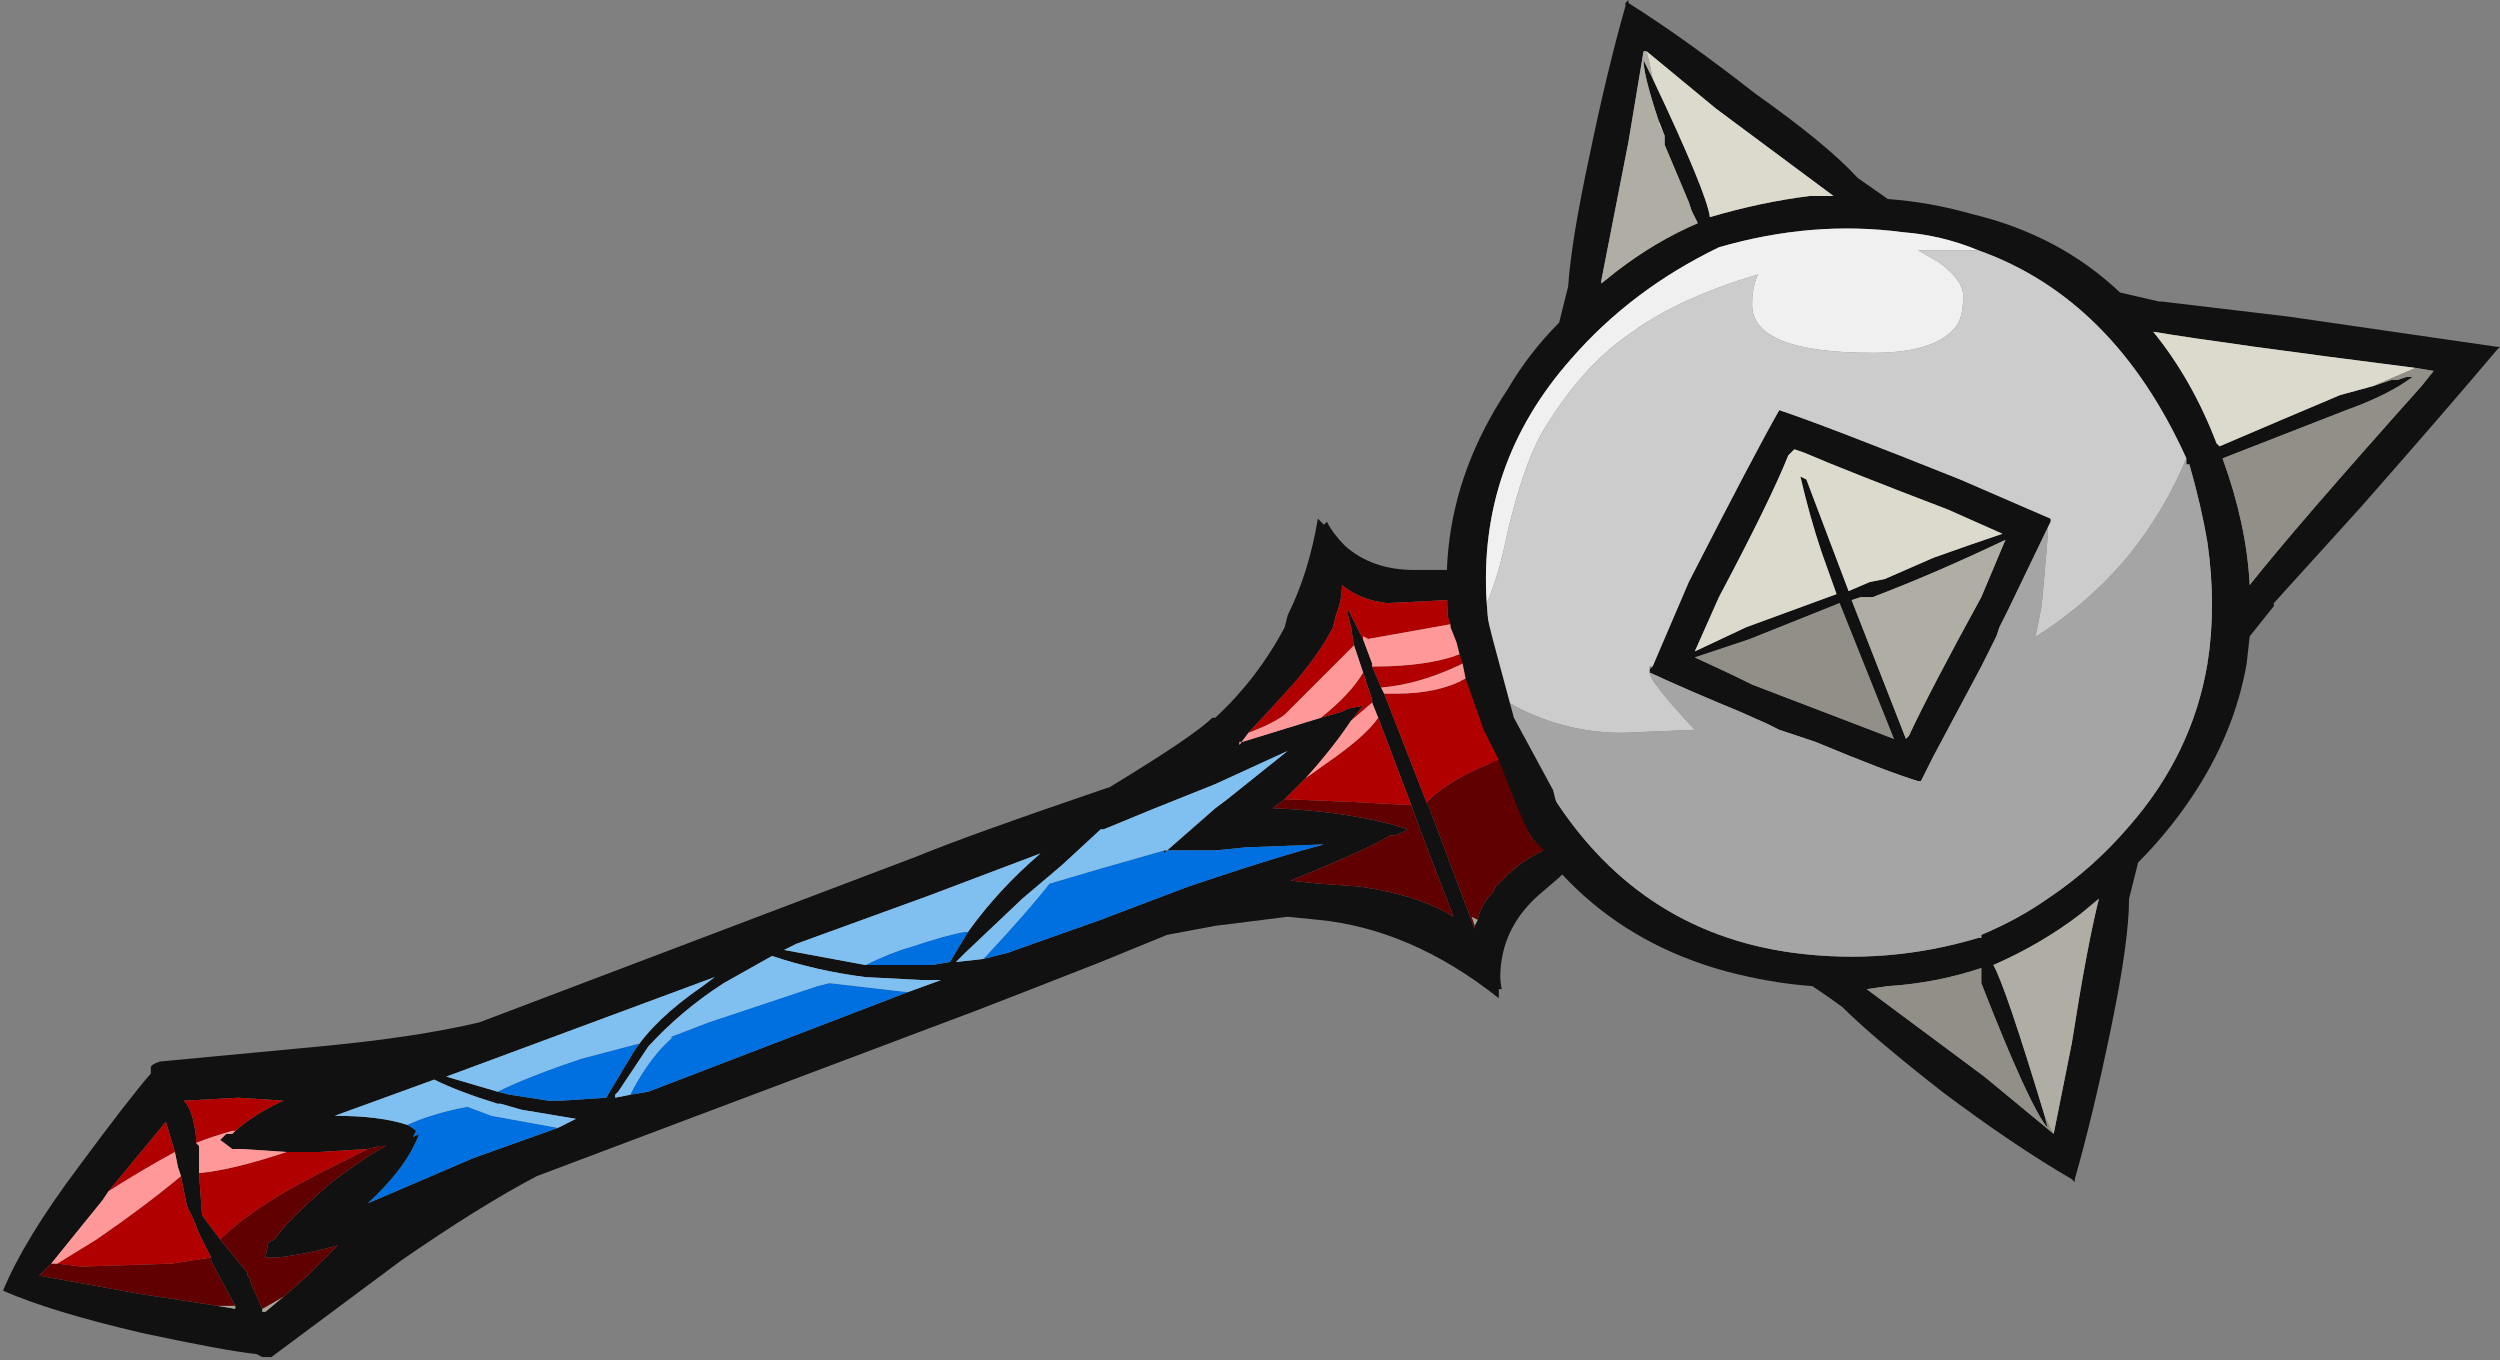 <?xml version="1.0" encoding="UTF-8" standalone="no"?>
<svg xmlns:ffdec="https://www.free-decompiler.com/flash" xmlns:xlink="http://www.w3.org/1999/xlink" ffdec:objectType="frame" height="157.85px" width="290.15px" xmlns="http://www.w3.org/2000/svg">
  <rect width="100%" height="100%" fill="#808080" stroke="none"/>
  <g transform="matrix(1.0, 0.0, 0.0, 1.0, 173.95, 85.05)">
    <use ffdec:characterId="1279" height="22.55" transform="matrix(7.0, 0.0, 0.0, 7.0, -173.95, -85.05)" width="41.45" xlink:href="#shape0"/>
  </g>
  <defs>
    <g id="shape0" transform="matrix(1.0, 0.0, 0.0, 1.0, 24.85, 12.15)">
      <path d="M6.45 -8.85 Q7.15 -8.8 7.85 -8.6 9.3 -8.25 10.3 -7.3 L10.95 -7.15 11.0 -7.15 13.1 -6.9 16.55 -6.4 16.6 -6.4 16.55 -6.35 Q15.75 -5.4 14.3 -3.75 L12.85 -2.15 12.85 -2.1 12.45 -1.6 12.4 -1.15 Q12.2 0.0 11.5 1.05 11.1 1.65 10.6 2.15 L10.45 2.75 Q10.45 3.45 10.15 4.9 9.85 6.35 9.55 7.4 L9.55 7.45 9.5 7.4 Q8.55 6.85 7.35 5.95 6.2 5.05 5.7 4.55 5.5 4.4 5.2 4.2 4.5 4.15 3.75 3.95 0.85 3.15 -0.3 0.1 L-0.4 -0.15 Q-1.55 -3.15 0.15 -5.7 0.5 -6.3 1.0 -6.8 L1.15 -7.4 Q1.2 -8.15 1.5 -9.55 1.8 -11.0 2.1 -12.05 L2.1 -12.1 2.15 -12.15 2.15 -12.1 Q3.1 -11.5 4.25 -10.6 5.45 -9.75 5.95 -9.2 L6.45 -8.85 M7.95 -8.0 Q7.35 -8.25 6.7 -8.3 5.2 -8.5 3.65 -8.05 2.2 -7.35 1.2 -6.2 -0.35 -4.45 -0.2 -2.15 -0.15 -1.35 0.1 -0.5 L0.8 0.9 Q2.25 3.3 4.9 3.65 6.45 3.85 7.95 3.4 L8.0 3.4 8.0 3.35 Q8.6 3.1 9.1 2.75 9.85 2.25 10.45 1.55 11.5 0.35 11.75 -1.15 11.9 -2.1 11.75 -3.15 11.65 -3.75 11.45 -4.45 L11.4 -4.45 11.4 -4.55 Q10.2 -7.2 7.95 -8.0 M2.5 -1.0 L2.5 -1.0 2.5 -1.05 2.55 -1.1 3.15 -2.5 Q4.25 -4.65 4.65 -5.35 5.4 -5.1 7.65 -4.2 L9.15 -3.55 9.15 -3.5 9.1 -3.4 8.45 -2.05 8.3 -1.75 8.25 -1.6 8.0 -1.1 7.2 0.4 7.0 0.8 6.95 0.8 Q6.45 0.65 5.25 0.15 L4.65 -0.05 Q4.55 -0.1 4.45 -0.15 L4.0 -0.35 Q3.15 -0.7 2.5 -1.0 M2.45 -11.3 L2.4 -11.3 2.15 -9.8 1.7 -7.5 1.7 -7.45 1.95 -7.65 Q2.6 -8.15 3.3 -8.45 3.25 -8.55 3.2 -8.65 L3.15 -8.8 2.75 -9.75 2.75 -9.9 2.65 -10.15 Q2.4 -10.9 2.4 -11.15 L2.55 -10.85 Q3.45 -8.95 3.5 -8.55 4.35 -8.8 5.15 -8.9 L5.55 -8.9 3.6 -10.35 2.45 -11.3 M4.9 -4.7 L4.8 -4.6 Q4.5 -3.85 3.65 -2.25 L3.25 -1.35 4.1 -1.75 5.6 -2.3 5.35 -3.0 Q5.15 -3.6 5.0 -4.25 L5.1 -4.2 5.8 -2.35 6.15 -2.5 6.4 -2.55 7.2 -2.9 Q7.9 -3.15 8.35 -3.3 L7.45 -3.7 Q5.75 -4.35 5.05 -4.65 L4.9 -4.7 M4.2 -0.8 L6.55 0.1 5.65 -2.15 4.15 -1.55 3.25 -1.25 Q3.8 -1.0 4.2 -0.8 M8.4 -3.2 Q7.25 -2.65 6.2 -2.25 L6.0 -2.25 5.85 -2.2 6.75 0.1 6.8 0.05 Q7.15 -0.7 8.0 -2.25 L8.4 -3.2 M14.5 -5.75 L14.8 -5.85 14.9 -5.85 15.05 -5.9 15.15 -5.9 Q14.75 -5.6 14.05 -5.35 L12.0 -4.55 Q12.4 -3.45 12.45 -2.45 13.2 -3.4 15.3 -5.75 L15.5 -6.0 15.2 -6.05 Q12.05 -6.45 10.85 -6.65 11.5 -5.85 11.9 -4.8 L11.95 -4.75 Q13.0 -5.2 13.95 -5.6 L14.5 -5.75 M9.2 6.65 L9.5 5.15 Q9.75 3.55 9.95 2.75 L9.65 3.0 Q9.0 3.5 8.2 3.85 8.4 4.2 9.05 6.35 L9.1 6.55 Q8.8 6.2 8.0 4.15 8.0 4.0 8.0 3.9 7.25 4.15 6.45 4.2 L6.1 4.25 8.05 5.7 9.2 6.65" fill="#111111" fill-rule="evenodd" stroke="none"/>
      <path d="M1.7 -7.5 L1.7 -7.45 1.7 -7.5 M2.75 -9.9 L2.7 -10.0 Q2.65 -10.05 2.65 -10.15 L2.75 -9.9 M2.55 -10.85 L2.5 -11.1 2.45 -11.3 3.6 -10.35 5.55 -8.9 5.15 -8.9 Q4.35 -8.8 3.5 -8.55 3.45 -8.95 2.55 -10.85 M4.9 -4.7 L5.05 -4.65 Q5.75 -4.35 7.45 -3.7 L8.35 -3.3 Q7.9 -3.15 7.2 -2.9 L6.4 -2.55 6.15 -2.5 5.8 -2.35 5.1 -4.2 5.0 -4.25 Q5.15 -3.6 5.35 -3.0 L5.6 -2.3 4.1 -1.75 3.25 -1.35 3.65 -2.25 Q4.5 -3.85 4.8 -4.6 L4.9 -4.7 M15.2 -6.05 L14.5 -5.75 13.95 -5.6 Q13.0 -5.2 11.95 -4.75 L11.9 -4.8 Q11.5 -5.85 10.85 -6.65 12.05 -6.45 15.2 -6.05" fill="#dcd9cd" fill-rule="evenodd" stroke="none"/>
      <path d="M2.5 -1.05 Q2.5 -1.15 2.5 -1.1 L2.55 -1.1 2.5 -1.05" fill="#77766b" fill-rule="evenodd" stroke="none"/>
      <path d="M4.2 -0.8 Q3.8 -1.0 3.25 -1.25 L4.15 -1.55 5.65 -2.15 6.55 0.1 4.2 -0.8 M14.5 -5.75 L15.2 -6.05 15.5 -6.0 15.3 -5.75 Q13.2 -3.4 12.45 -2.45 12.4 -3.45 12.0 -4.55 L14.05 -5.35 Q14.75 -5.6 15.15 -5.9 L15.05 -5.9 14.9 -5.85 14.8 -5.85 14.5 -5.75 M9.2 6.65 L8.05 5.7 6.1 4.25 6.45 4.2 Q7.25 4.15 8.0 3.9 8.0 4.0 8.0 4.15 8.8 6.2 9.1 6.55 L9.05 6.35 9.2 6.65" fill="#918f87" fill-rule="evenodd" stroke="none"/>
      <path d="M1.7 -7.5 L2.15 -9.8 2.4 -11.3 2.45 -11.3 2.5 -11.1 2.55 -10.85 2.4 -11.15 Q2.4 -10.9 2.65 -10.15 2.65 -10.05 2.7 -10.0 L2.75 -9.9 2.75 -9.75 3.15 -8.8 3.2 -8.65 Q3.25 -8.55 3.3 -8.45 2.6 -8.15 1.95 -7.65 L1.7 -7.45 1.7 -7.5 M8.4 -3.2 L8.0 -2.25 Q7.15 -0.7 6.8 0.05 L6.75 0.1 5.85 -2.2 6.0 -2.25 6.2 -2.25 Q7.25 -2.65 8.4 -3.2 M9.05 6.35 Q8.4 4.2 8.2 3.85 9.0 3.5 9.65 3.0 L9.95 2.75 Q9.75 3.55 9.5 5.15 L9.2 6.65 9.05 6.35" fill="#b0ada4" fill-rule="evenodd" stroke="none"/>
      <path d="M7.95 -8.0 L6.95 -8.0 7.3 -7.8 Q7.7 -7.5 7.7 -7.25 7.7 -6.85 7.55 -6.7 7.2 -6.3 6.2 -6.3 4.2 -6.3 4.2 -7.1 4.2 -7.4 4.3 -7.6 2.95 -7.2 2.15 -6.6 1.35 -6.05 0.7 -4.95 0.4 -4.4 0.15 -3.35 0.0 -2.6 -0.2 -2.15 -0.35 -4.45 1.2 -6.2 2.2 -7.35 3.65 -8.05 5.2 -8.5 6.7 -8.3 7.35 -8.25 7.95 -8.0" fill="#f0f0f0" fill-rule="evenodd" stroke="none"/>
      <path d="M-0.2 -2.15 Q0.0 -2.6 0.15 -3.35 0.4 -4.4 0.7 -4.95 1.35 -6.05 2.15 -6.6 2.95 -7.2 4.3 -7.6 4.2 -7.4 4.2 -7.1 4.2 -6.3 6.2 -6.3 7.2 -6.3 7.55 -6.7 7.7 -6.85 7.7 -7.25 7.7 -7.5 7.3 -7.8 L6.95 -8.0 7.95 -8.0 Q10.2 -7.2 11.4 -4.55 11.05 -3.7 10.45 -2.95 9.75 -2.1 8.75 -1.5 L8.9 -1.6 9.0 -2.1 9.05 -2.65 9.1 -3.25 9.1 -3.4 9.15 -3.5 9.15 -3.55 7.65 -4.2 Q5.4 -5.1 4.65 -5.35 4.25 -4.65 3.15 -2.5 L2.55 -1.1 2.5 -1.1 Q2.5 -1.15 2.5 -1.05 L2.5 -1.0 2.5 -1.0 Q2.5 -0.85 3.25 -0.05 L2.05 0.0 Q1.1 0.0 0.25 -0.45 0.2 -0.5 0.1 -0.5 -0.15 -1.35 -0.2 -2.15" fill="#cccccc" fill-rule="evenodd" stroke="none"/>
      <path d="M0.1 -0.5 Q0.2 -0.5 0.25 -0.45 1.1 0.0 2.05 0.0 L3.25 -0.05 Q2.5 -0.85 2.5 -1.0 3.15 -0.7 4.0 -0.35 L4.45 -0.15 Q4.55 -0.1 4.65 -0.05 L5.25 0.15 Q6.45 0.65 6.95 0.8 L7.0 0.8 7.2 0.4 8.0 -1.1 8.25 -1.6 8.3 -1.75 8.45 -2.05 9.1 -3.4 9.1 -3.25 9.05 -2.65 9.0 -2.1 8.9 -1.6 8.75 -1.5 Q9.75 -2.1 10.45 -2.95 11.05 -3.7 11.4 -4.55 L11.4 -4.45 11.45 -4.45 Q11.65 -3.75 11.75 -3.15 11.9 -2.1 11.75 -1.15 11.5 0.35 10.45 1.55 9.85 2.25 9.1 2.75 8.6 3.1 8.0 3.35 L8.0 3.4 7.95 3.4 Q6.45 3.85 4.9 3.65 2.25 3.3 0.8 0.9 L0.1 -0.5" fill="#a5a5a5" fill-rule="evenodd" stroke="none"/>
      <path d="M-3.55 -1.75 L-3.5 -1.95 Q-3.15 -2.65 -3.0 -3.55 L-2.9 -3.45 -2.85 -3.5 Q-2.75 -3.3 -2.55 -3.1 -2.1 -2.7 -1.4 -2.7 L-0.45 -2.7 -0.2 -1.95 -0.1 -1.55 0.25 -0.25 0.9 0.95 0.95 1.15 1.35 2.05 1.0 2.4 0.65 2.7 Q0.15 3.15 0.05 3.75 0.0 4.05 0.05 4.25 L0.0 4.25 0.0 4.4 Q-1.45 3.25 -3.0 3.1 L-3.5 3.05 -4.7 3.2 -5.5 3.35 -6.6 3.8 Q-8.0 4.35 -8.65 4.6 L-15.95 7.35 Q-16.9 7.85 -18.2 8.75 L-20.35 10.35 -20.5 10.35 -20.6 10.3 Q-21.1 10.25 -22.5 9.95 -24.0 9.6 -24.8 9.25 L-24.8 9.25 Q-24.45 8.4 -23.55 7.2 -22.7 6.05 -22.35 5.65 L-22.35 5.55 Q-22.35 5.5 -22.2 5.45 L-19.55 5.2 Q-17.95 5.05 -16.9 4.8 L-9.65 2.05 Q-8.8 1.7 -6.6 0.95 L-6.45 0.9 Q-5.05 0.05 -4.75 -0.25 L-4.7 -0.25 Q-4.0 -0.9 -3.55 -1.75 M-0.8 -1.8 L-0.85 -1.95 -0.85 -2.2 -1.85 -2.15 Q-2.3 -2.2 -2.6 -2.45 -2.6 -2.2 -2.7 -1.95 L-2.75 -1.75 Q-3.0 -1.25 -3.55 -0.65 L-4.15 0.0 -4.3 0.2 -4.3 0.15 -4.25 0.15 -2.95 -0.25 -2.6 -0.35 -2.5 -0.4 -2.25 -0.45 -2.45 -0.2 Q-2.75 0.25 -3.2 0.75 L-3.55 1.1 -3.75 1.25 Q-2.45 1.3 -1.5 1.6 L-1.7 1.7 -1.8 1.7 Q-2.1 1.9 -3.45 2.45 L-3.0 2.5 -2.3 2.55 Q-1.3 2.7 -0.75 3.05 L-1.25 1.75 -1.45 1.2 -2.0 -0.25 -2.1 -0.5 -2.1 -0.55 -2.25 -1.0 -2.4 -1.45 -2.45 -1.75 -2.5 -1.95 -2.5 -2.05 -2.25 -1.55 -2.1 -1.15 -2.1 -1.1 -1.95 -0.75 -1.9 -0.65 -1.2 1.15 -1.15 1.25 -0.4 3.25 -0.4 3.2 -0.35 3.1 Q-0.3 2.85 -0.1 2.65 L-0.05 2.55 0.1 2.4 Q0.4 2.1 0.75 1.95 L0.55 1.75 Q0.4 1.5 0.0 0.45 L-0.25 -0.05 -0.55 -0.9 -0.6 -1.15 -0.65 -1.3 -0.7 -1.5 -0.8 -1.75 -0.8 -1.8 M-5.55 1.95 L-5.5 1.95 -4.7 1.25 -4.5 1.1 -3.5 0.3 -4.7 0.85 -5.7 1.25 -6.55 1.6 -6.6 1.6 -7.25 2.2 -7.9 2.75 -8.85 3.65 -9.0 3.8 -8.55 3.75 -8.15 3.65 -6.6 3.1 -5.15 2.55 -4.7 2.4 Q-3.65 2.05 -2.9 1.85 L-4.2 1.9 -4.7 1.95 -5.5 1.95 -5.55 2.0 -5.55 1.95 M-8.8 3.3 Q-8.3 2.6 -7.6 2.0 L-9.45 2.7 -11.65 3.5 -11.85 3.6 -10.5 3.85 Q-9.95 3.85 -9.4 3.85 L-9.1 3.8 -8.8 3.3 M-9.8 4.3 L-9.25 4.1 -9.55 4.1 -10.5 4.05 Q-11.3 3.95 -12.05 3.7 L-12.85 4.15 Q-13.55 4.6 -14.1 5.2 L-14.6 5.95 -14.65 6.0 -14.65 6.05 -14.4 6.0 -14.1 5.95 -9.8 4.3 M-15.6 6.55 L-15.3 6.4 -16.2 6.25 -16.55 6.15 -16.6 6.15 Q-17.25 5.95 -17.65 5.75 L-19.3 6.35 Q-18.55 6.35 -18.1 6.5 -18.0 6.55 -17.95 6.6 L-18.0 6.7 -17.9 6.65 Q-18.1 7.2 -18.75 7.8 L-17.0 7.05 -15.6 6.55 M-16.6 5.95 L-16.4 6.0 -15.75 6.1 -15.55 6.1 -14.8 6.05 -14.35 5.3 Q-14.0 4.75 -13.2 4.2 L-13.0 4.05 -17.45 5.7 -16.6 5.95 M-21.95 6.95 L-22.1 6.45 -23.05 7.6 -23.15 7.75 -24.0 8.8 -24.2 9.0 -22.55 9.3 -21.25 9.5 -20.95 9.55 -20.95 9.5 -21.3 8.85 -21.35 8.75 -21.35 8.7 -21.55 8.3 -21.65 8.05 -21.75 7.85 -21.85 7.35 -21.9 7.2 -21.95 6.95 M-20.95 6.6 Q-20.6 6.3 -20.15 6.1 L-20.9 6.05 -21.8 6.1 Q-21.65 6.25 -21.6 6.7 L-21.6 6.8 -21.55 6.85 -21.55 7.3 -21.5 8.0 -21.2 8.4 -20.75 8.95 -20.75 9.0 -20.7 9.05 -20.7 9.1 -20.5 9.55 -20.5 9.6 -20.45 9.6 -20.15 9.35 -19.75 9.0 -19.25 8.5 Q-19.8 8.65 -20.25 8.7 L-20.45 8.7 -20.4 8.45 -20.3 8.4 Q-20.1 8.1 -19.35 7.45 -18.75 7.0 -18.45 6.85 L-18.55 6.85 -18.75 6.9 -19.55 6.95 -20.1 6.95 -20.85 6.9 -21.0 6.9 -21.2 6.75 -21.1 6.65 -21.0 6.65 -20.95 6.6" fill="#111111" fill-rule="evenodd" stroke="none"/>
      <path d="M-0.35 3.1 L-0.4 3.2 -0.45 3.05 -0.35 3.1 M-20.95 9.5 L-20.95 9.55 -21.25 9.5 -20.95 9.5 M-20.15 9.35 L-20.45 9.6 -20.5 9.6 -20.5 9.55 -20.15 9.35" fill="#a7a595" fill-rule="evenodd" stroke="none"/>
      <path d="M0.0 0.45 Q0.4 1.5 0.55 1.75 L0.75 1.95 Q0.4 2.1 0.1 2.4 L-0.05 2.55 -0.1 2.65 Q-0.3 2.85 -0.35 3.1 L-0.45 3.05 -0.4 3.2 -0.4 3.25 -1.15 1.25 -1.2 1.15 Q-0.8 0.75 0.0 0.45 M-1.45 1.2 L-1.25 1.75 -0.75 3.05 Q-1.3 2.7 -2.3 2.55 L-3.0 2.5 -3.45 2.45 Q-2.1 1.9 -1.8 1.7 L-1.7 1.7 -1.5 1.6 Q-2.45 1.3 -3.75 1.25 L-3.55 1.1 -2.35 1.15 -1.45 1.2 M-21.35 8.7 L-21.35 8.75 -21.3 8.85 -20.95 9.5 -21.25 9.5 -22.55 9.3 -24.2 9.0 -24.0 8.8 -23.9 8.8 -23.5 8.85 -22.0 8.8 -21.35 8.7 M-18.75 6.9 L-18.55 6.85 -18.45 6.85 Q-18.75 7.0 -19.35 7.45 -20.1 8.1 -20.3 8.4 L-20.4 8.45 -20.45 8.7 -20.25 8.7 Q-19.8 8.65 -19.25 8.5 L-19.75 9.0 -20.15 9.35 -20.5 9.55 -20.7 9.1 -20.7 9.05 -20.75 9.0 -20.75 8.95 -21.2 8.4 Q-20.6 7.8 -19.25 7.15 L-18.75 6.9" fill="#600000" fill-rule="evenodd" stroke="none"/>
      <path d="M-4.15 0.0 L-3.55 -0.65 Q-3.0 -1.25 -2.75 -1.75 L-2.7 -1.95 Q-2.6 -2.2 -2.6 -2.45 -2.3 -2.2 -1.85 -2.15 L-0.85 -2.2 -0.85 -1.95 -0.8 -1.8 -2.2 -1.55 -2.15 -1.55 -2.25 -1.6 -2.25 -1.55 -2.5 -2.05 -2.5 -1.95 -2.45 -1.75 -2.4 -1.45 -3.55 -0.3 Q-3.75 -0.15 -4.15 0.0 M-0.65 -1.3 L-0.6 -1.15 -0.7 -1.1 Q-1.35 -0.8 -1.95 -0.75 L-2.1 -1.1 -2.05 -1.1 Q-1.2 -1.1 -0.65 -1.3 M-0.55 -0.9 L-0.25 -0.05 0.0 0.45 Q-0.8 0.75 -1.2 1.15 L-1.9 -0.65 -1.7 -0.65 Q-1.0 -0.65 -0.55 -0.9 M-2.45 -0.2 L-2.25 -0.45 -2.5 -0.4 -2.6 -0.35 -2.95 -0.25 Q-2.45 -0.65 -2.25 -1.0 L-2.1 -0.55 -2.1 -0.5 -2.45 -0.2 M-2.0 -0.25 L-1.45 1.2 -2.35 1.15 -3.55 1.1 -3.2 0.75 -2.85 0.5 Q-2.2 0.05 -2.0 -0.25 M-23.05 7.6 L-22.1 6.45 -21.95 6.95 Q-22.5 7.25 -23.05 7.6 M-21.85 7.35 L-21.75 7.85 -21.65 8.05 -21.55 8.3 -21.35 8.7 -22.0 8.8 -23.5 8.85 -23.9 8.8 -23.25 8.4 Q-22.45 7.85 -21.85 7.35 M-21.6 6.8 L-21.6 6.7 Q-21.65 6.25 -21.8 6.1 L-20.9 6.05 -20.15 6.1 Q-20.6 6.3 -20.95 6.6 L-21.0 6.6 Q-21.35 6.7 -21.6 6.8 M-20.1 6.95 L-19.55 6.95 -18.75 6.9 -19.25 7.15 Q-20.6 7.8 -21.2 8.4 L-21.5 8.0 -21.55 7.3 Q-21.0 7.25 -20.1 6.95" fill="#b00000" fill-rule="evenodd" stroke="none"/>
      <path d="M-4.15 0.0 Q-3.75 -0.15 -3.55 -0.3 L-2.4 -1.45 -2.25 -1.0 Q-2.45 -0.65 -2.95 -0.25 L-4.25 0.15 -4.3 0.15 -4.3 0.2 -4.15 0.0 M-2.25 -1.55 L-2.25 -1.6 -2.15 -1.55 -2.2 -1.55 -0.8 -1.8 -0.8 -1.75 -0.7 -1.5 -0.65 -1.3 Q-1.2 -1.1 -2.05 -1.1 L-2.1 -1.1 -2.1 -1.15 -2.25 -1.55 M-0.6 -1.15 L-0.55 -0.9 Q-1.0 -0.65 -1.7 -0.65 L-1.9 -0.65 -1.95 -0.75 Q-1.35 -0.8 -0.7 -1.1 L-0.6 -1.15 M-2.1 -0.5 L-2.0 -0.25 Q-2.2 0.05 -2.85 0.5 L-3.2 0.75 Q-2.75 0.25 -2.45 -0.2 L-2.1 -0.5 M-21.95 6.95 L-21.9 7.2 -21.85 7.35 Q-22.45 7.85 -23.25 8.4 L-23.9 8.8 -24.0 8.8 -23.15 7.75 -23.05 7.6 Q-22.5 7.25 -21.95 6.95 M-20.95 6.6 L-21.0 6.65 -21.1 6.65 -21.2 6.75 -21.0 6.9 -20.85 6.9 -20.1 6.95 Q-21.0 7.25 -21.55 7.3 L-21.55 6.85 -21.6 6.8 Q-21.35 6.7 -21.0 6.6 L-20.95 6.6" fill="#ff9999" fill-rule="evenodd" stroke="none"/>
      <path d="M-5.55 1.95 L-5.55 2.0 -5.5 1.95 -4.7 1.95 -4.2 1.9 -2.9 1.85 Q-3.65 2.05 -4.7 2.4 L-5.15 2.55 -6.6 3.1 -8.15 3.65 -8.55 3.75 -8.5 3.7 Q-7.8 2.95 -7.45 2.5 L-6.6 2.25 -5.55 1.95 M-10.5 3.85 Q-10.1 3.65 -9.75 3.55 -9.15 3.35 -8.85 3.3 L-8.8 3.3 -9.1 3.8 -9.4 3.85 Q-9.95 3.85 -10.5 3.85 M-14.4 6.0 L-14.35 5.9 Q-14.05 5.35 -13.7 5.05 L-13.75 5.05 -13.1 4.8 -11.3 4.2 -11.1 4.15 -9.8 4.3 -14.1 5.95 -14.4 6.0 M-18.1 6.5 Q-17.65 6.3 -17.1 6.2 L-16.7 6.35 -15.6 6.55 -17.0 7.05 -18.75 7.8 Q-18.1 7.2 -17.9 6.65 L-18.0 6.7 -17.95 6.6 Q-18.0 6.55 -18.1 6.5 M-14.35 5.3 L-14.8 6.05 -15.55 6.1 -15.75 6.1 -16.4 6.0 -16.6 5.95 Q-16.1 5.7 -15.2 5.4 L-14.25 5.15 -14.35 5.3" fill="#0070e0" fill-rule="evenodd" stroke="none"/>
      <path d="M-8.55 3.75 L-9.0 3.8 -8.85 3.65 -7.9 2.75 -7.25 2.2 -6.6 1.6 -6.55 1.6 -5.7 1.25 -4.7 0.85 -3.5 0.3 -4.5 1.1 -4.7 1.25 -5.5 1.95 -5.55 1.95 -6.6 2.25 -7.45 2.5 Q-7.8 2.95 -8.5 3.7 L-8.55 3.75 M-8.8 3.3 L-8.85 3.3 Q-9.15 3.35 -9.75 3.55 -10.1 3.65 -10.5 3.85 L-11.85 3.6 -11.65 3.5 -9.45 2.7 -7.6 2.0 Q-8.3 2.6 -8.8 3.3 M-14.4 6.0 L-14.65 6.05 -14.65 6.0 -14.6 5.95 -14.1 5.2 Q-13.55 4.6 -12.85 4.15 L-12.05 3.7 Q-11.3 3.95 -10.5 4.05 L-9.55 4.1 -9.25 4.1 -9.8 4.3 -11.1 4.15 -11.3 4.2 -13.1 4.8 -13.75 5.05 -13.7 5.05 Q-14.05 5.35 -14.35 5.9 L-14.4 6.0 M-18.1 6.5 Q-18.55 6.35 -19.3 6.35 L-17.65 5.75 Q-17.25 5.95 -16.6 6.15 L-16.55 6.15 -16.2 6.25 -15.3 6.4 -15.6 6.55 -16.7 6.35 -17.1 6.2 Q-17.65 6.3 -18.1 6.5 M-14.35 5.3 L-14.25 5.15 -15.2 5.4 Q-16.1 5.7 -16.6 5.95 L-17.45 5.7 -13.0 4.05 -13.2 4.2 Q-14.0 4.75 -14.35 5.3" fill="#80c0f0" fill-rule="evenodd" stroke="none"/>
    </g>
  </defs>
</svg>
